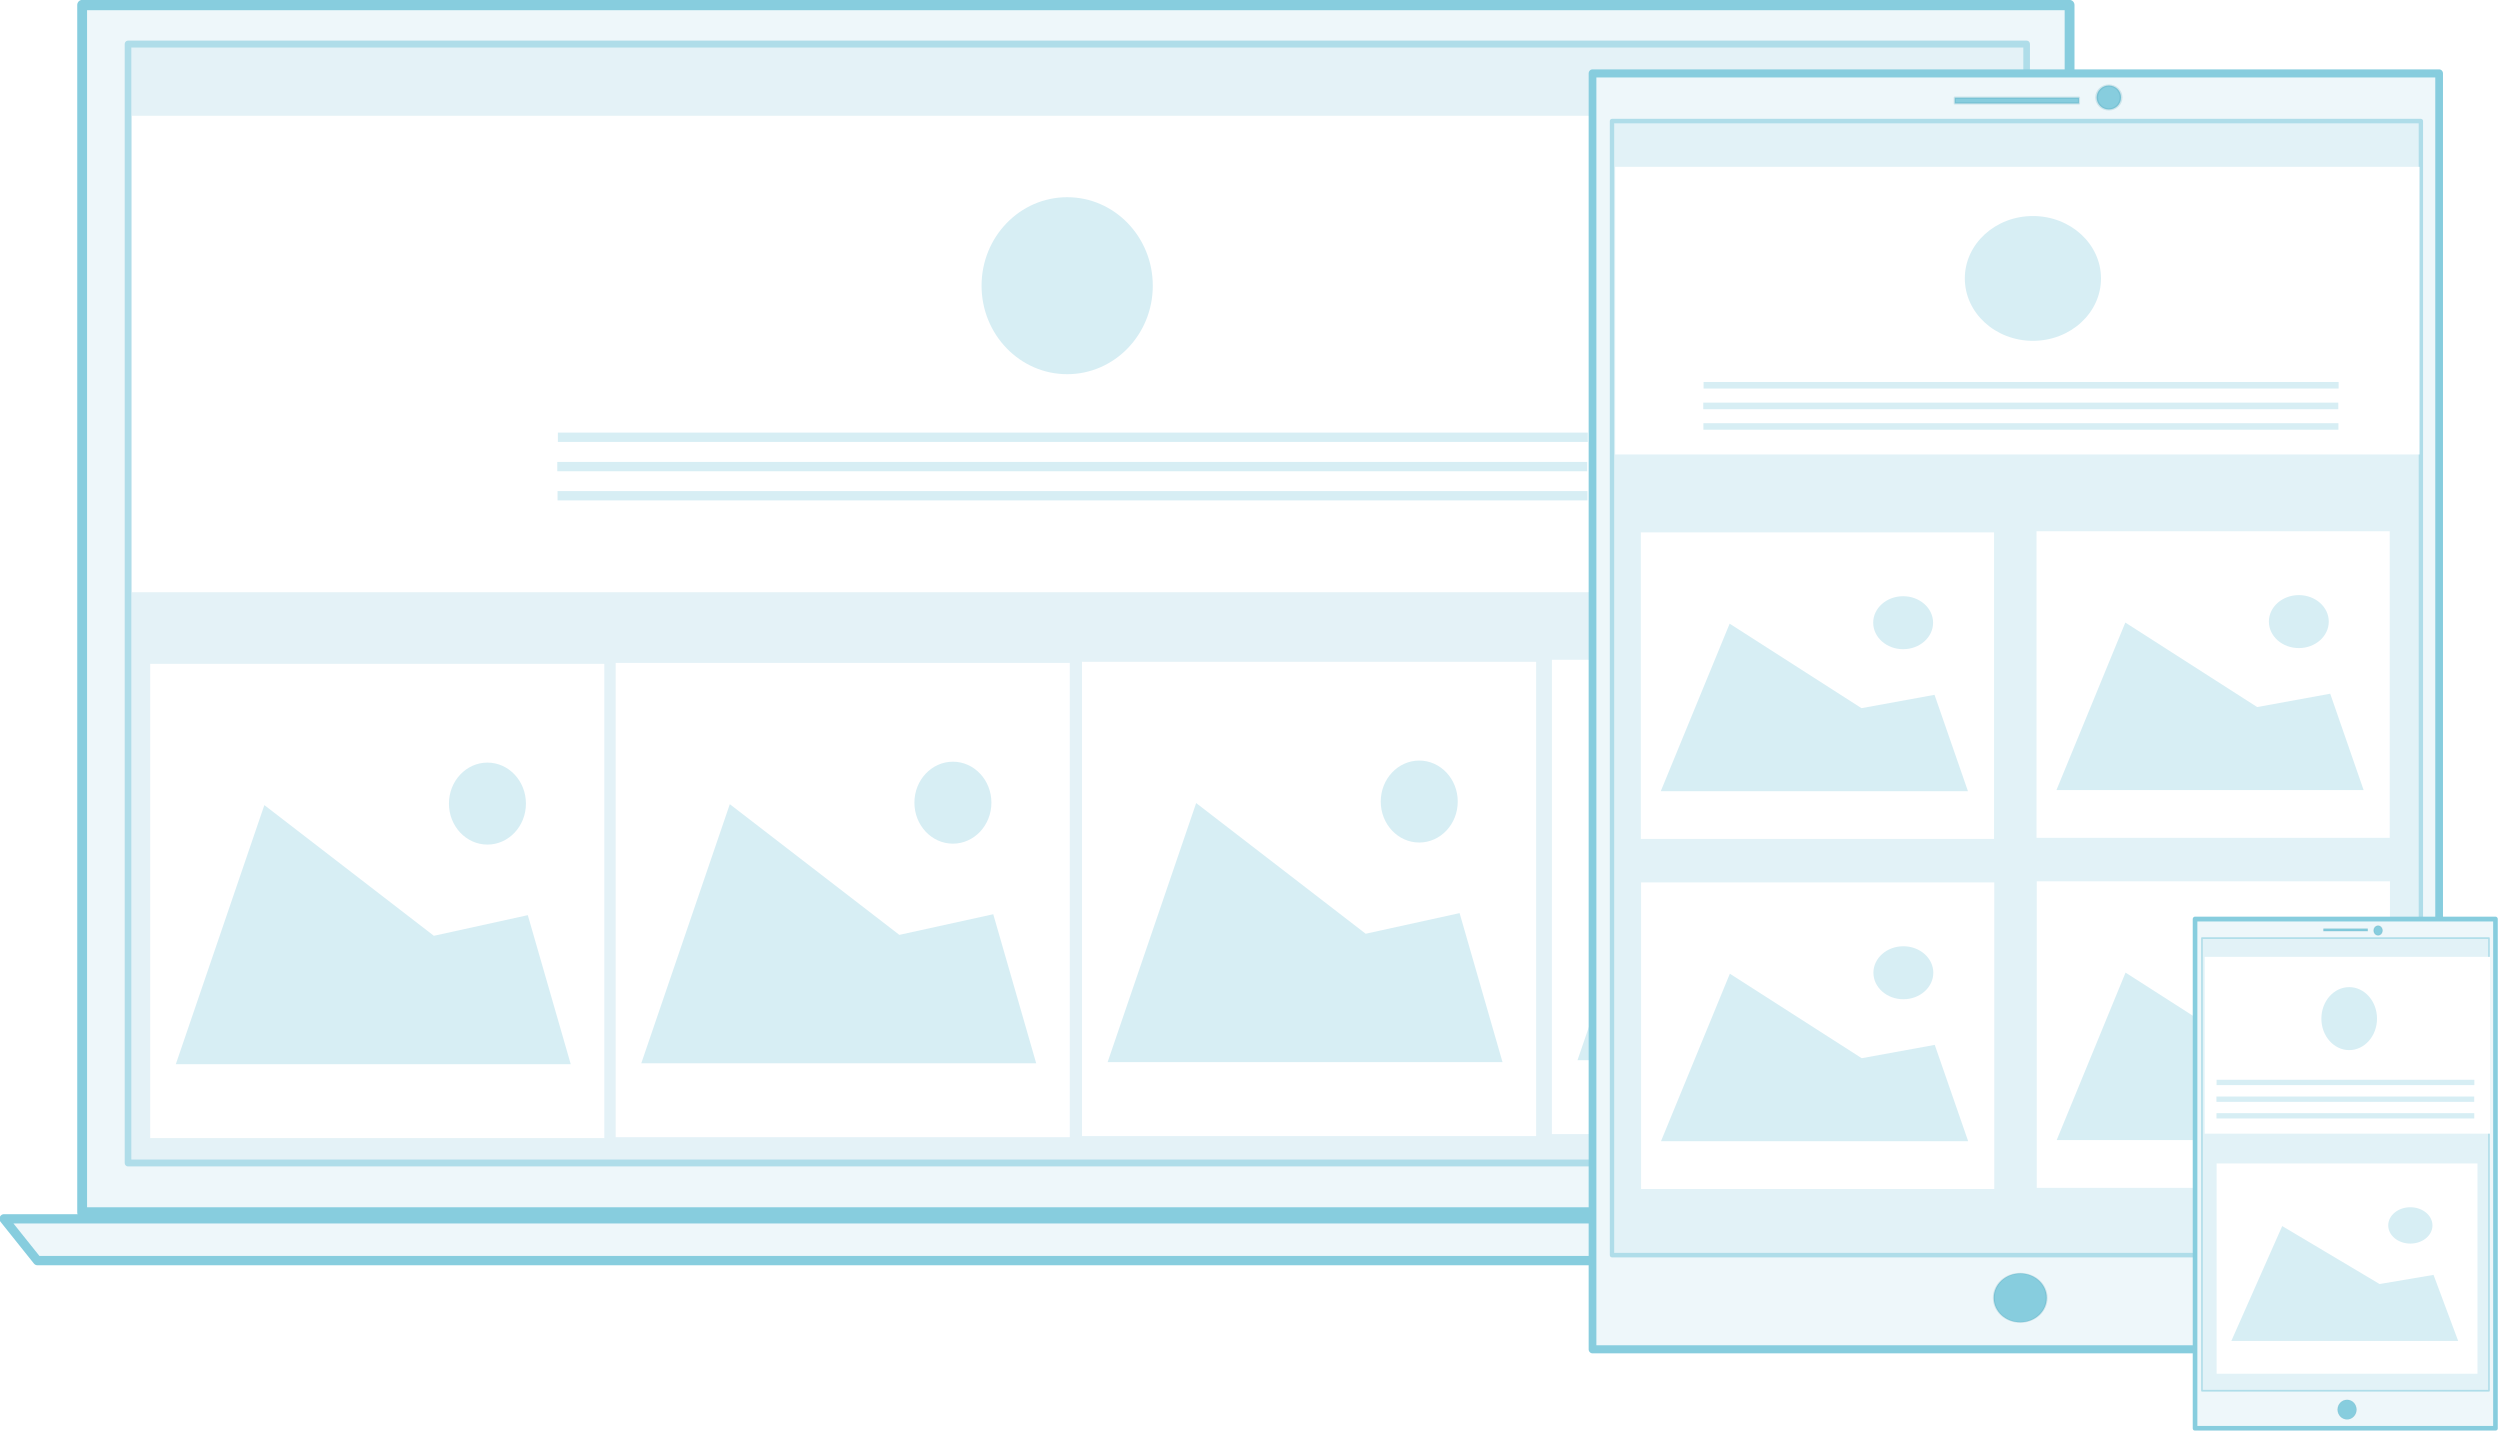 <svg id="svg2" xmlns="http://www.w3.org/2000/svg" height="173.89" width="303.85"><defs id="defs4"><filter id="filter3064" height="1" width="1" color-interpolation-filters="sRGB" y="0" x="0"><feColorMatrix id="feColorMatrix3066" values="0" type="saturate"/></filter></defs><g id="g7029" filter="url(#filter3064)" transform="translate(-196.558 -26.734)"><g id="g7808"><g id="g7394"><g id="g7663"><path id="rect6966" fill="none" d="M214.813 47.756H319.91v59.686H214.812z"/><path id="rect6968" fill="none" d="M224.948 36.763h89.335v70.68h-89.335z"/><path id="rect6970" fill="none" d="M225.32 36.763h82.95v100.913h-82.95z"/><path id="rect6876" stroke-linejoin="round" fill-opacity=".431" stroke="#87cdde" stroke-width="1.51" fill="#d7eef4" d="M195.24 353.7h304.99v177.01H195.24z" transform="matrix(.792 0 0 .829 51.912 -265.867)"/><path id="rect6878" stroke-linejoin="round" fill-opacity=".431" stroke="#afdde9" stroke-width="1.014" fill="#d7eef4" d="M202.28 359.42h291.36v164.04H202.28z" transform="matrix(.792 0 0 .829 51.912 -265.867)"/><path id="rect6876-7" stroke-linejoin="round" d="M183.24 531.65h327.47l-5.125 6.123h-317.22z" fill-opacity=".431" stroke="#87cdde" stroke-width="1.365" fill="#d7eef4" transform="matrix(.792 0 0 .829 51.912 -265.867)"/><g id="g7325"><path id="rect7274" fill="#FFF" d="M214.813 107.418h55.192v57.64h-55.192z"/><path id="rect7294" d="M228.688 124.586l20.603 15.884 11.416-2.508 5.218 18.113h-47.998z" fill="#d7eef4"/><path id="path7297" fill="#d7eef4" d="M260.48 124.403c0 2.75-2.095 4.982-4.68 4.982s-4.678-2.23-4.678-4.982 2.095-4.982 4.68-4.982 4.678 2.232 4.678 4.983z"/></g><g id="g7332"><path id="rect7334" fill="#FFF" d="M271.386 107.306h55.192v57.64h-55.192z"/><path id="path7336" d="M285.26 124.475l20.604 15.883 11.414-2.508 5.218 18.113H274.5z" fill="#d7eef4"/><path id="path7338" fill="#d7eef4" d="M317.053 124.29c0 2.753-2.095 4.983-4.68 4.983s-4.678-2.23-4.678-4.982 2.095-4.98 4.68-4.98 4.678 2.23 4.678 4.98z"/></g><g id="g7342"><path id="rect7344" fill="#FFF" d="M328.065 107.17h55.192v57.64h-55.192z"/><path id="path7346" d="M341.94 124.338l20.603 15.883 11.414-2.507 5.218 18.114h-47.998z" fill="#d7eef4"/><path id="path7348" fill="#d7eef4" d="M373.732 124.155c0 2.75-2.095 4.98-4.68 4.98s-4.678-2.23-4.678-4.98 2.095-4.982 4.68-4.982 4.678 2.23 4.678 4.982z"/></g><g id="g7352"><path id="rect7354" fill="#FFF" d="M385.177 106.93h55.192v57.64h-55.193z"/><path id="path7356" d="M399.052 124.1l20.603 15.882 11.414-2.508 5.217 18.114H388.29z" fill="#d7eef4"/><path id="path7358" fill="#d7eef4" d="M430.844 123.916c0 2.75-2.095 4.982-4.68 4.982s-4.678-2.23-4.678-4.982 2.095-4.982 4.68-4.982 4.678 2.23 4.678 4.982z"/></g><path id="rect7363" fill="#FFF" d="M212.595 40.805h229.923v57.908H212.595z"/><path id="path7365" fill="#d7eef4" d="M336.668 61.46c0 5.94-4.658 10.754-10.405 10.754-5.747 0-10.406-4.815-10.406-10.755s4.658-10.757 10.406-10.757c5.746 0 10.405 4.816 10.405 10.756z"/><path id="rect7367" fill="#d7eef4" d="M264.362 79.312h125.176v1.132H264.362z"/><path id="rect7367-2" fill="#d7eef4" d="M264.29 82.877h125.176v1.132H264.29z"/><path id="rect7367-4" fill="#d7eef4" d="M264.323 86.417h125.175v1.132H264.323z"/></g></g><g id="g7588"><path id="rect7051" fill="#FFF" d="M390.317 35.652h102.95v154.55h-102.95z"/><path id="rect6904" stroke-linejoin="round" fill-opacity=".431" stroke="#87cdde" stroke-width="1.185" fill="#d7eef4" d="M513.56 363.72h129.92v187.06H513.56z" transform="matrix(.792 0 0 .829 -16.627 -265.867)"/><path id="rect6906" stroke-linejoin="round" fill-opacity=".529" stroke="#afdde9" stroke-width=".666" fill="#d7eef4" d="M516.55 370.71h124.13v166.26H516.55z" transform="matrix(.792 0 0 .829 -16.627 -265.867)"/><path id="rect6904-6" fill="none" d="M390.318 35.657h102.95V190.73h-102.95z"/><path id="path6961" d="M393.052 101.935V41.07h70.565V162.8h-70.565v-60.865z" fill="none"/><path id="rect7020" stroke-linejoin="round" stroke-opacity=".169" stroke="#2c89a0" stroke-width=".334" fill="#87cdde" d="M569.15 367.28h19.057v.84H569.15z" transform="matrix(.792 0 0 .829 -16.627 -265.867)"/><path id="path7025" stroke-linejoin="round" d="M457.34 444.99c0 .98-.636 1.776-1.42 1.776-.786 0-1.422-.795-1.422-1.776s.636-1.776 1.42-1.776c.786 0 1.422.795 1.422 1.776z" stroke-opacity=".169" transform="matrix(1.044 0 0 .818 -23.112 -325.42)" stroke="#2c89a0" stroke-width=".334" fill="#87cdde"/><path id="path7027" stroke-linejoin="round" d="M436.63 607.83c0 3.813-2.015 6.905-4.5 6.905s-4.503-3.092-4.503-6.905 2.016-6.905 4.502-6.905 4.5 3.092 4.5 6.905z" stroke-opacity=".169" transform="matrix(.714 0 0 .43 133.558 -76.895)" stroke="#2c89a0" stroke-width=".334" fill="#87cdde"/><g id="g7394-8"><path id="rect7363-2" fill="#FFF" d="M392.865 47.01h97.76v34.958h-97.76z"/><path id="path7365-9" fill="#d7eef4" d="M451.913 60.576c0 4.188-3.704 7.583-8.275 7.583-4.57 0-8.275-3.396-8.275-7.584 0-4.19 3.705-7.584 8.275-7.584s8.275 3.395 8.275 7.584z"/><path id="rect7367-3" fill="#d7eef4" d="M403.61 73.16h77.184v.797H403.61z"/><path id="rect7367-2-2" fill="#d7eef4" d="M403.57 75.67h77.184v.8H403.57z"/><path id="rect7367-4-2" fill="#d7eef4" d="M403.587 78.168h77.184v.798h-77.183z"/></g><g id="g7325-0"><path id="rect7274-7" fill="#FFF" d="M396.014 133.982h42.927v37.26h-42.926z"/><path id="rect7294-1" d="M406.806 145.08l16.024 10.268 8.878-1.62 4.06 11.708h-37.333z" fill="#d7eef4"/><path id="path7297-7" fill="#d7eef4" d="M431.533 144.962c0 1.778-1.63 3.22-3.64 3.22s-3.64-1.442-3.64-3.22 1.63-3.22 3.64-3.22 3.64 1.44 3.64 3.22z"/></g><g id="g7325-0-5"><path id="rect7274-7-1" fill="#FFF" d="M444.105 133.847h42.928v37.26h-42.928z"/><path id="rect7294-1-2" d="M454.897 144.945l16.025 10.268 8.878-1.62 4.058 11.708h-37.332z" fill="#d7eef4"/><path id="path7297-7-1" fill="#d7eef4" d="M479.624 144.827c0 1.78-1.63 3.22-3.64 3.22s-3.638-1.44-3.638-3.22 1.63-3.22 3.64-3.22 3.638 1.44 3.638 3.22z"/></g><g id="g7325-0-0"><path id="rect7274-7-11" fill="#FFF" d="M395.987 91.438h42.927v37.26h-42.927z"/><path id="rect7294-1-8" d="M406.78 102.536l16.023 10.268 8.878-1.622 4.06 11.71h-37.332z" fill="#d7eef4"/><path id="path7297-7-11" fill="#d7eef4" d="M431.506 102.418c0 1.778-1.63 3.22-3.64 3.22s-3.64-1.442-3.64-3.22 1.63-3.22 3.64-3.22 3.64 1.44 3.64 3.22z"/></g><g id="g7325-0-5-7"><path id="rect7274-7-1-8" fill="#FFF" d="M444.078 91.303h42.927v37.26h-42.927z"/><path id="rect7294-1-2-4" d="M454.87 102.4l16.025 10.27 8.877-1.622 4.06 11.71h-37.333z" fill="#d7eef4"/><path id="path7297-7-1-2" fill="#d7eef4" d="M479.597 102.283c0 1.78-1.63 3.22-3.64 3.22s-3.638-1.44-3.638-3.22 1.628-3.22 3.638-3.22 3.64 1.44 3.64 3.22z"/></g></g><g id="g7620"><path id="rect7005" fill="#FFF" d="M463.592 138.556h36.528v62.064h-36.528z"/><path id="rect7055" fill="#FFF" d="M463.592 138.622h36.528v61.327h-36.528z"/><path id="rect7031" stroke-linejoin="round" fill-opacity=".431" stroke="#87cdde" stroke-width=".71" fill="#d7eef4" d="M621.51 561.45h46.1v74.663h-46.1z" transform="matrix(.792 0 0 .829 -28.892 -327.004)"/><path id="rect7033" stroke-linejoin="round" fill-opacity=".529" stroke="#afdde9" stroke-width=".251" fill="#d7eef4" d="M622.57 564.24h44.044v66.36H622.57z" transform="matrix(.792 0 0 .829 -28.892 -327.004)"/><path id="rect7035" fill="none" d="M463.593 138.438h36.528v61.896h-36.527z"/><path id="path7037" d="M464.56 164.89V140.6h25.036v48.587h-25.038V164.89z" fill="none"/><path id="rect7039" stroke-linejoin="round" stroke-opacity=".169" stroke="#2c89a0" stroke-width=".126" fill="#87cdde" d="M641.23 562.87h6.762v.336h-6.762z" transform="matrix(.792 0 0 .829 -28.892 -327.004)"/><path id="path7041" stroke-linejoin="round" d="M457.34 444.99c0 .98-.636 1.776-1.42 1.776-.786 0-1.422-.795-1.422-1.776s.636-1.776 1.42-1.776c.786 0 1.422.795 1.422 1.776z" stroke-opacity=".169" transform="matrix(.37 0 0 .327 316.9 -5.683)" stroke="#2c89a0" stroke-width=".334" fill="#87cdde"/><path id="path7043" stroke-linejoin="round" d="M436.63 607.83c0 3.813-2.015 6.905-4.5 6.905s-4.503-3.092-4.503-6.905 2.016-6.905 4.502-6.905 4.5 3.092 4.5 6.905z" stroke-opacity=".169" transform="matrix(.253 0 0 .172 372.49 93.51)" stroke="#2c89a0" stroke-width=".334" fill="#87cdde"/><g id="g7394-8-4"><path id="rect7363-2-6" fill="#FFF" d="M464.515 143.032h34.68v21.488h-34.68z"/><path id="path7365-9-0" fill="#d7eef4" d="M485.46 150.537c0 2.113-1.513 3.827-3.38 3.827-1.868 0-3.382-1.714-3.382-3.827 0-2.114 1.514-3.828 3.382-3.828 1.867 0 3.38 1.713 3.38 3.827z"/><path id="rect7367-3-8" fill="#d7eef4" d="M465.96 157.97h31.33v.646h-31.33z"/><path id="rect7367-2-2-7" fill="#d7eef4" d="M465.944 160.006h31.33v.647h-31.33z"/><path id="rect7367-4-2-3" fill="#d7eef4" d="M465.95 162.027h31.33v.647h-31.33z"/></g><g id="g7325-0-0-5"><path id="rect7274-7-11-5" fill="#FFF" d="M465.968 168.14h31.702v25.557h-31.702z"/><path id="rect7294-1-8-7" d="M473.938 175.752l11.834 7.043 6.557-1.112 2.996 8.03h-27.57z" fill="#d7eef4"/><path id="path7297-7-11-4" fill="#d7eef4" d="M492.2 175.67c0 1.22-1.204 2.21-2.688 2.21s-2.688-.99-2.688-2.21 1.203-2.208 2.688-2.208 2.687.99 2.687 2.21z"/></g></g></g></g></svg>